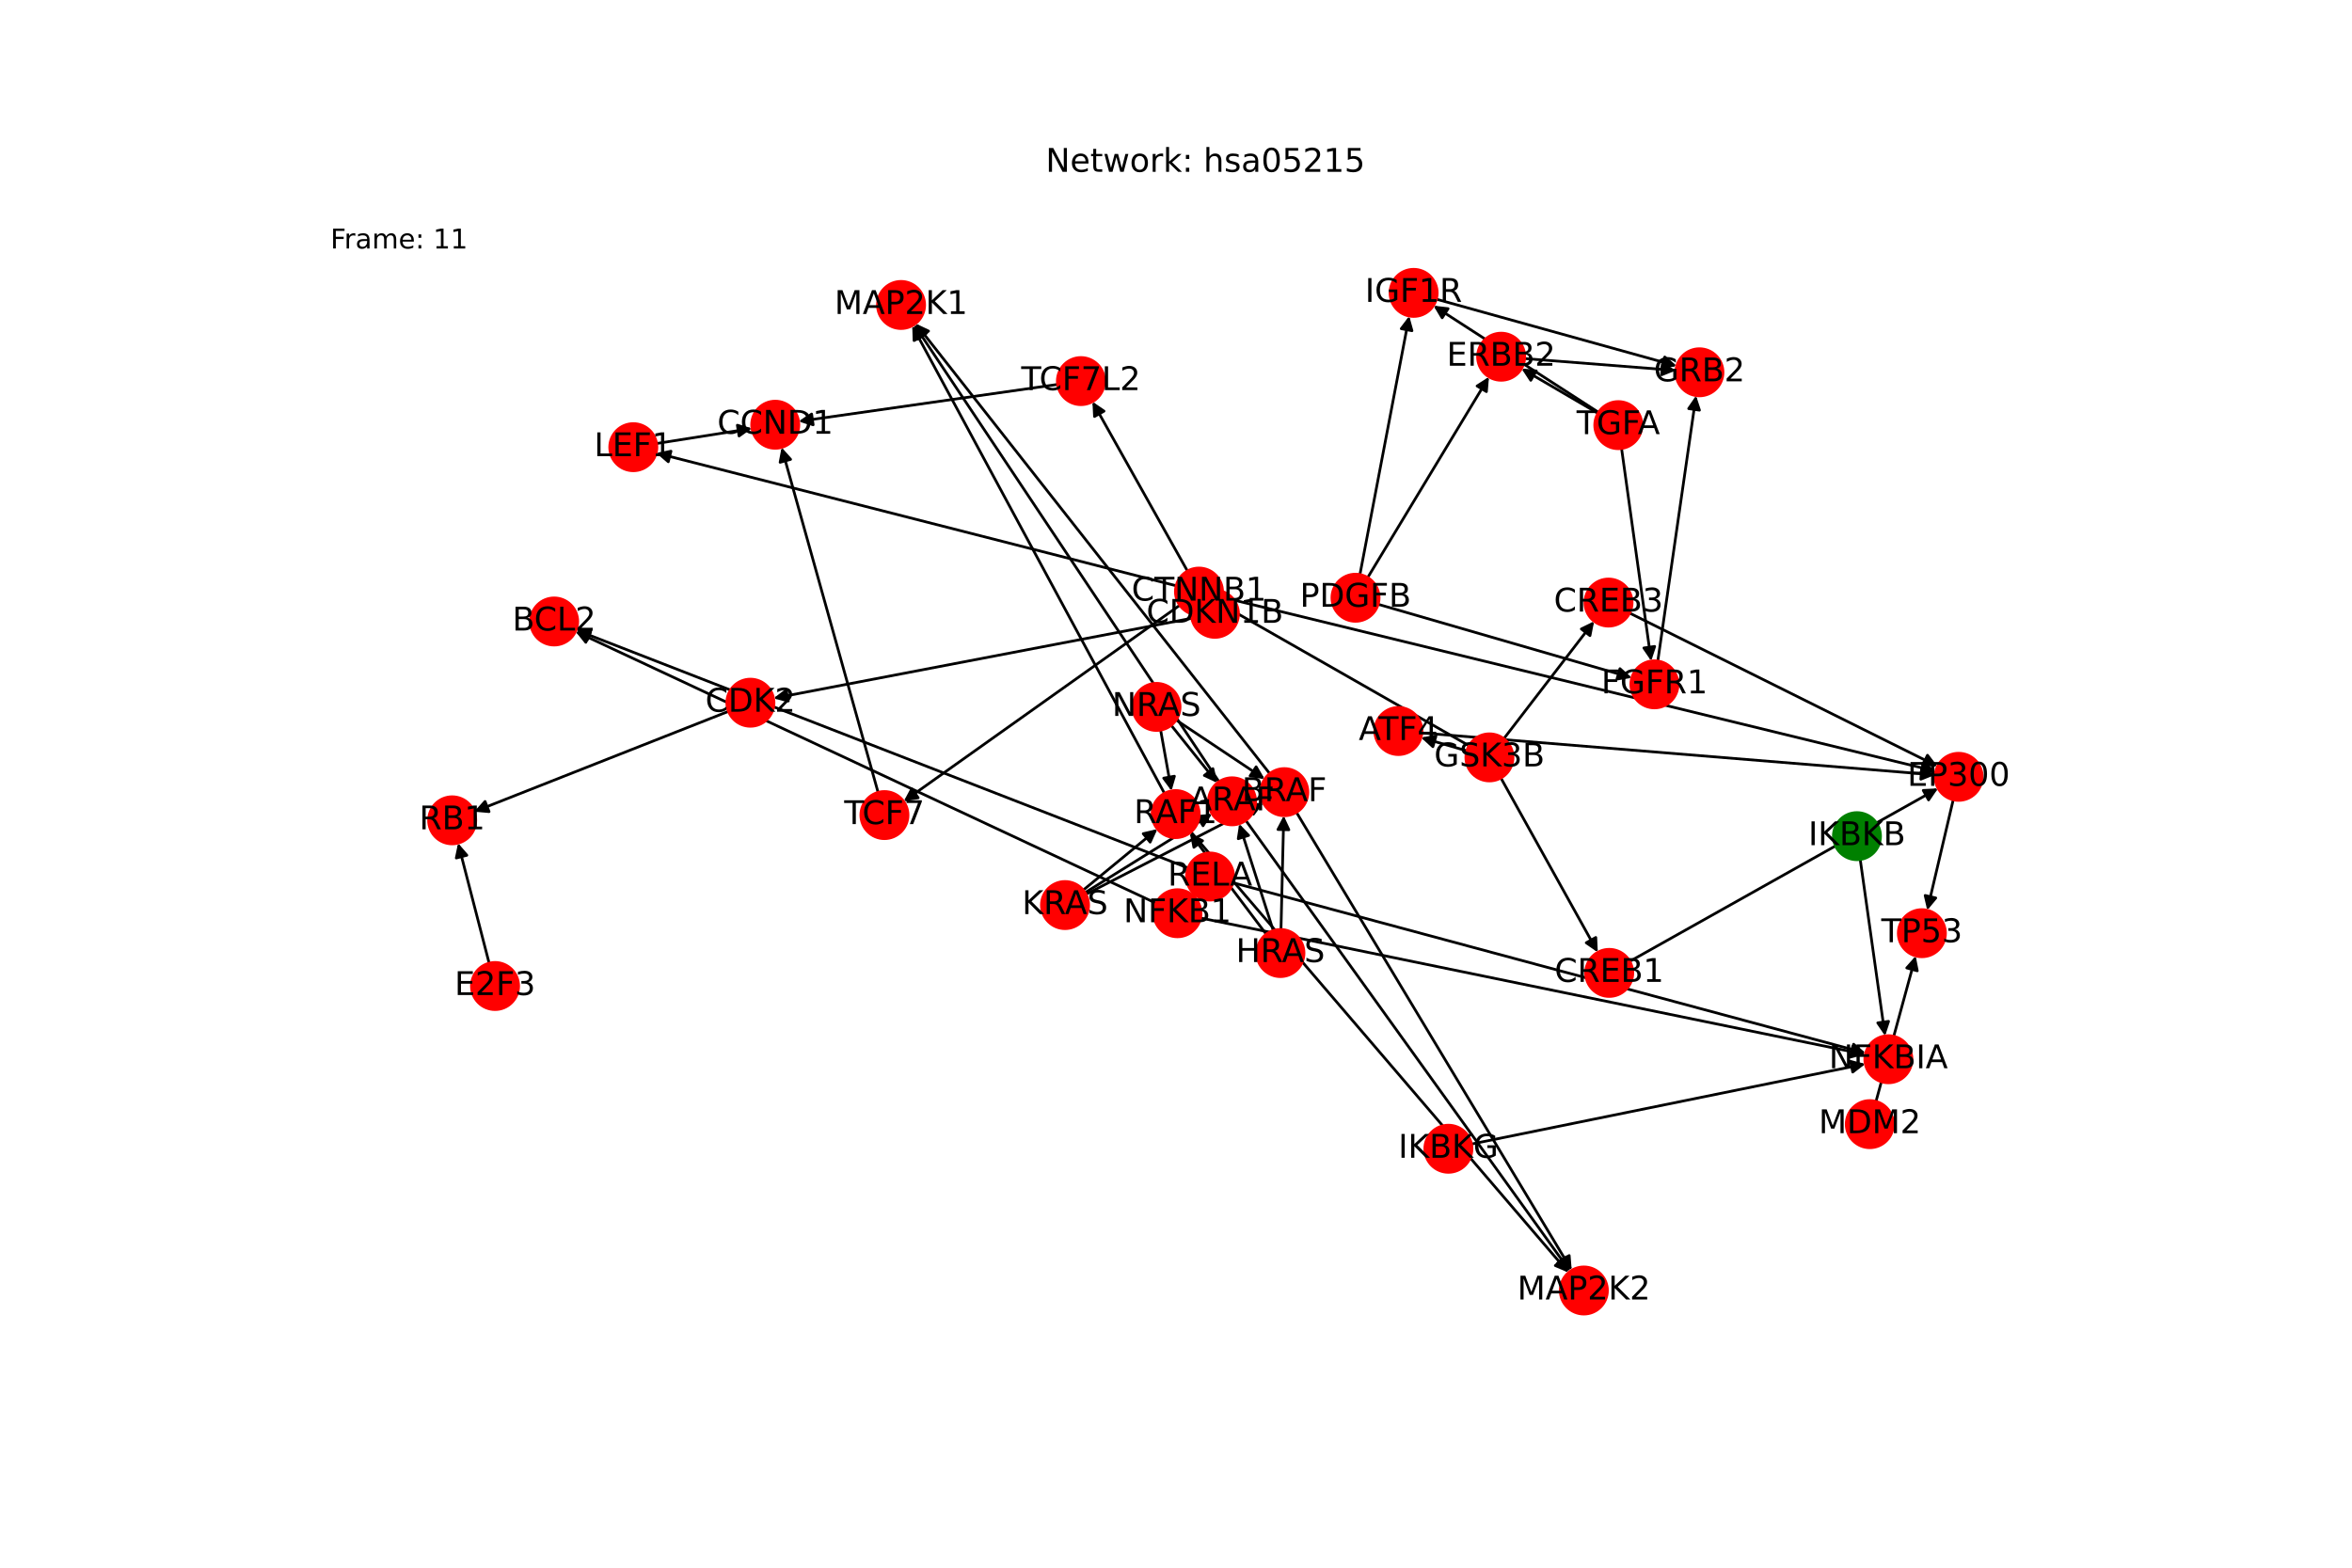 <?xml version="1.0" encoding="utf-8" standalone="no"?>
<!DOCTYPE svg PUBLIC "-//W3C//DTD SVG 1.1//EN"
  "http://www.w3.org/Graphics/SVG/1.1/DTD/svg11.dtd">
<!-- Created with matplotlib (https://matplotlib.org/) -->
<svg height="576pt" version="1.1" viewBox="0 0 864 576" width="864pt" xmlns="http://www.w3.org/2000/svg" xmlns:xlink="http://www.w3.org/1999/xlink">
 <defs>
  <style type="text/css">*{stroke-linecap:butt;stroke-linejoin:round;}</style>
 </defs>
 <g id="figure_1">
  <g id="patch_1">
   <path d="M 0 576 
L 864 576 
L 864 0 
L 0 0 
z
" style="fill:#ffffff;"/>
  </g>
  <g id="axes_1">
   <g id="patch_2">
    <path clip-path="url(#p4c8ced4637)" d="M 437.781 227.155 
Q 360.974 241.858 285.265 256.35 
" style="fill:none;stroke:#000000;stroke-linecap:round;"/>
    <path clip-path="url(#p4c8ced4637)" d="M 289.57 257.563 
L 285.265 256.35 
L 288.818 253.634 
L 289.57 257.563 
z
" style="stroke:#000000;stroke-linecap:round;"/>
   </g>
   <g id="patch_3">
    <path clip-path="url(#p4c8ced4637)" d="M 717.513 293.853 
Q 712.745 314.15 708.233 333.358 
" style="fill:none;stroke:#000000;stroke-linecap:round;"/>
    <path clip-path="url(#p4c8ced4637)" d="M 711.095 329.922 
L 708.233 333.358 
L 707.201 329.007 
L 711.095 329.922 
z
" style="stroke:#000000;stroke-linecap:round;"/>
   </g>
   <g id="patch_4">
    <path clip-path="url(#p4c8ced4637)" d="M 689.145 404.68 
Q 696.432 377.955 703.425 352.31 
" style="fill:none;stroke:#000000;stroke-linecap:round;"/>
    <path clip-path="url(#p4c8ced4637)" d="M 700.443 355.643 
L 703.425 352.31 
L 704.302 356.695 
L 700.443 355.643 
z
" style="stroke:#000000;stroke-linecap:round;"/>
   </g>
   <g id="patch_5">
    <path clip-path="url(#p4c8ced4637)" d="M 267.606 261.366 
Q 220.884 279.796 175.203 297.815 
" style="fill:none;stroke:#000000;stroke-linecap:round;"/>
    <path clip-path="url(#p4c8ced4637)" d="M 179.657 298.208 
L 175.203 297.815 
L 178.19 294.487 
L 179.657 298.208 
z
" style="stroke:#000000;stroke-linecap:round;"/>
   </g>
   <g id="patch_6">
    <path clip-path="url(#p4c8ced4637)" d="M 448.852 219.413 
Q 579.967 251.39 709.996 283.103 
" style="fill:none;stroke:#000000;stroke-linecap:round;"/>
    <path clip-path="url(#p4c8ced4637)" d="M 706.584 280.212 
L 709.996 283.103 
L 705.636 284.098 
L 706.584 280.212 
z
" style="stroke:#000000;stroke-linecap:round;"/>
   </g>
   <g id="patch_7">
    <path clip-path="url(#p4c8ced4637)" d="M 433.386 222.376 
Q 382.671 258.417 332.868 293.81 
" style="fill:none;stroke:#000000;stroke-linecap:round;"/>
    <path clip-path="url(#p4c8ced4637)" d="M 337.287 293.124 
L 332.868 293.81 
L 334.97 289.863 
L 337.287 293.124 
z
" style="stroke:#000000;stroke-linecap:round;"/>
   </g>
   <g id="patch_8">
    <path clip-path="url(#p4c8ced4637)" d="M 436.206 209.807 
Q 418.757 178.692 401.856 148.551 
" style="fill:none;stroke:#000000;stroke-linecap:round;"/>
    <path clip-path="url(#p4c8ced4637)" d="M 402.068 153.019 
L 401.856 148.551 
L 405.557 151.062 
L 402.068 153.019 
z
" style="stroke:#000000;stroke-linecap:round;"/>
   </g>
   <g id="patch_9">
    <path clip-path="url(#p4c8ced4637)" d="M 432.049 215.219 
Q 336.54 190.833 242.114 166.724 
" style="fill:none;stroke:#000000;stroke-linecap:round;"/>
    <path clip-path="url(#p4c8ced4637)" d="M 245.495 169.651 
L 242.114 166.724 
L 246.485 165.776 
L 245.495 169.651 
z
" style="stroke:#000000;stroke-linecap:round;"/>
   </g>
   <g id="patch_10">
    <path clip-path="url(#p4c8ced4637)" d="M 539.624 273.987 
Q 493.794 247.821 448.935 222.211 
" style="fill:none;stroke:#000000;stroke-linecap:round;"/>
    <path clip-path="url(#p4c8ced4637)" d="M 451.417 225.931 
L 448.935 222.211 
L 453.4 222.457 
L 451.417 225.931 
z
" style="stroke:#000000;stroke-linecap:round;"/>
   </g>
   <g id="patch_11">
    <path clip-path="url(#p4c8ced4637)" d="M 538.826 275.87 
Q 530.419 273.436 523.086 271.312 
" style="fill:none;stroke:#000000;stroke-linecap:round;"/>
    <path clip-path="url(#p4c8ced4637)" d="M 526.372 274.346 
L 523.086 271.312 
L 527.485 270.504 
L 526.372 274.346 
z
" style="stroke:#000000;stroke-linecap:round;"/>
   </g>
   <g id="patch_12">
    <path clip-path="url(#p4c8ced4637)" d="M 551.35 285.85 
Q 569.145 317.87 586.397 348.913 
" style="fill:none;stroke:#000000;stroke-linecap:round;"/>
    <path clip-path="url(#p4c8ced4637)" d="M 586.202 344.445 
L 586.397 348.913 
L 582.706 346.388 
L 586.202 344.445 
z
" style="stroke:#000000;stroke-linecap:round;"/>
   </g>
   <g id="patch_13">
    <path clip-path="url(#p4c8ced4637)" d="M 552.421 271.416 
Q 569.012 249.84 584.923 229.15 
" style="fill:none;stroke:#000000;stroke-linecap:round;"/>
    <path clip-path="url(#p4c8ced4637)" d="M 580.899 231.102 
L 584.923 229.15 
L 584.07 233.54 
L 580.899 231.102 
z
" style="stroke:#000000;stroke-linecap:round;"/>
   </g>
   <g id="patch_14">
    <path clip-path="url(#p4c8ced4637)" d="M 441.008 337.282 
Q 563.107 362.363 684.112 387.218 
" style="fill:none;stroke:#000000;stroke-linecap:round;"/>
    <path clip-path="url(#p4c8ced4637)" d="M 680.596 384.454 
L 684.112 387.218 
L 679.791 388.372 
L 680.596 384.454 
z
" style="stroke:#000000;stroke-linecap:round;"/>
   </g>
   <g id="patch_15">
    <path clip-path="url(#p4c8ced4637)" d="M 424.68 331.867 
Q 318.045 281.943 212.422 232.493 
" style="fill:none;stroke:#000000;stroke-linecap:round;"/>
    <path clip-path="url(#p4c8ced4637)" d="M 215.197 236 
L 212.422 232.493 
L 216.893 232.378 
L 215.197 236 
z
" style="stroke:#000000;stroke-linecap:round;"/>
   </g>
   <g id="patch_16">
    <path clip-path="url(#p4c8ced4637)" d="M 452.871 324.309 
Q 569.102 355.622 684.254 386.643 
" style="fill:none;stroke:#000000;stroke-linecap:round;"/>
    <path clip-path="url(#p4c8ced4637)" d="M 680.912 383.672 
L 684.254 386.643 
L 679.871 387.534 
L 680.912 383.672 
z
" style="stroke:#000000;stroke-linecap:round;"/>
   </g>
   <g id="patch_17">
    <path clip-path="url(#p4c8ced4637)" d="M 436.44 318.918 
Q 324.038 275.202 212.677 231.89 
" style="fill:none;stroke:#000000;stroke-linecap:round;"/>
    <path clip-path="url(#p4c8ced4637)" d="M 215.68 235.204 
L 212.677 231.89 
L 217.13 231.476 
L 215.68 235.204 
z
" style="stroke:#000000;stroke-linecap:round;"/>
   </g>
   <g id="patch_18">
    <path clip-path="url(#p4c8ced4637)" d="M 322.563 291.139 
Q 304.841 227.766 287.42 165.47 
" style="fill:none;stroke:#000000;stroke-linecap:round;"/>
    <path clip-path="url(#p4c8ced4637)" d="M 286.572 169.861 
L 287.42 165.47 
L 290.424 168.784 
L 286.572 169.861 
z
" style="stroke:#000000;stroke-linecap:round;"/>
   </g>
   <g id="patch_19">
    <path clip-path="url(#p4c8ced4637)" d="M 388.504 141.248 
Q 340.933 148.039 294.469 154.672 
" style="fill:none;stroke:#000000;stroke-linecap:round;"/>
    <path clip-path="url(#p4c8ced4637)" d="M 298.711 156.086 
L 294.469 154.672 
L 298.146 152.126 
L 298.711 156.086 
z
" style="stroke:#000000;stroke-linecap:round;"/>
   </g>
   <g id="patch_20">
    <path clip-path="url(#p4c8ced4637)" d="M 241.194 162.952 
Q 258.713 160.18 275.129 157.582 
" style="fill:none;stroke:#000000;stroke-linecap:round;"/>
    <path clip-path="url(#p4c8ced4637)" d="M 270.865 156.232 
L 275.129 157.582 
L 271.49 160.183 
L 270.865 156.232 
z
" style="stroke:#000000;stroke-linecap:round;"/>
   </g>
   <g id="patch_21">
    <path clip-path="url(#p4c8ced4637)" d="M 179.683 353.893 
Q 173.979 331.84 168.554 310.87 
" style="fill:none;stroke:#000000;stroke-linecap:round;"/>
    <path clip-path="url(#p4c8ced4637)" d="M 167.62 315.243 
L 168.554 310.87 
L 171.492 314.242 
L 167.62 315.243 
z
" style="stroke:#000000;stroke-linecap:round;"/>
   </g>
   <g id="patch_22">
    <path clip-path="url(#p4c8ced4637)" d="M 470.568 341.512 
Q 471.073 320.61 471.55 300.826 
" style="fill:none;stroke:#000000;stroke-linecap:round;"/>
    <path clip-path="url(#p4c8ced4637)" d="M 469.454 304.777 
L 471.55 300.826 
L 473.453 304.873 
L 469.454 304.777 
z
" style="stroke:#000000;stroke-linecap:round;"/>
   </g>
   <g id="patch_23">
    <path clip-path="url(#p4c8ced4637)" d="M 465.146 343.253 
Q 451.114 324.641 437.755 306.922 
" style="fill:none;stroke:#000000;stroke-linecap:round;"/>
    <path clip-path="url(#p4c8ced4637)" d="M 438.566 311.32 
L 437.755 306.922 
L 441.76 308.912 
L 438.566 311.32 
z
" style="stroke:#000000;stroke-linecap:round;"/>
   </g>
   <g id="patch_24">
    <path clip-path="url(#p4c8ced4637)" d="M 467.728 341.917 
Q 461.473 322.296 455.557 303.74 
" style="fill:none;stroke:#000000;stroke-linecap:round;"/>
    <path clip-path="url(#p4c8ced4637)" d="M 454.867 308.158 
L 455.557 303.74 
L 458.678 306.943 
L 454.867 308.158 
z
" style="stroke:#000000;stroke-linecap:round;"/>
   </g>
   <g id="patch_25">
    <path clip-path="url(#p4c8ced4637)" d="M 398.93 328.577 
Q 431.508 311.797 463.093 295.529 
" style="fill:none;stroke:#000000;stroke-linecap:round;"/>
    <path clip-path="url(#p4c8ced4637)" d="M 458.621 295.582 
L 463.093 295.529 
L 460.452 299.138 
L 458.621 295.582 
z
" style="stroke:#000000;stroke-linecap:round;"/>
   </g>
   <g id="patch_26">
    <path clip-path="url(#p4c8ced4637)" d="M 397.922 327.039 
Q 411.552 315.826 424.319 305.324 
" style="fill:none;stroke:#000000;stroke-linecap:round;"/>
    <path clip-path="url(#p4c8ced4637)" d="M 419.959 306.32 
L 424.319 305.324 
L 422.5 309.41 
L 419.959 306.32 
z
" style="stroke:#000000;stroke-linecap:round;"/>
   </g>
   <g id="patch_27">
    <path clip-path="url(#p4c8ced4637)" d="M 398.591 327.97 
Q 421.909 313.482 444.278 299.584 
" style="fill:none;stroke:#000000;stroke-linecap:round;"/>
    <path clip-path="url(#p4c8ced4637)" d="M 439.825 299.996 
L 444.278 299.584 
L 441.936 303.394 
L 439.825 299.996 
z
" style="stroke:#000000;stroke-linecap:round;"/>
   </g>
   <g id="patch_28">
    <path clip-path="url(#p4c8ced4637)" d="M 432.037 264.533 
Q 448.31 275.389 463.653 285.625 
" style="fill:none;stroke:#000000;stroke-linecap:round;"/>
    <path clip-path="url(#p4c8ced4637)" d="M 461.435 281.741 
L 463.653 285.625 
L 459.216 285.069 
L 461.435 281.741 
z
" style="stroke:#000000;stroke-linecap:round;"/>
   </g>
   <g id="patch_29">
    <path clip-path="url(#p4c8ced4637)" d="M 426.357 268.253 
Q 428.352 279.421 430.15 289.488 
" style="fill:none;stroke:#000000;stroke-linecap:round;"/>
    <path clip-path="url(#p4c8ced4637)" d="M 431.415 285.198 
L 430.15 289.488 
L 427.477 285.902 
L 431.415 285.198 
z
" style="stroke:#000000;stroke-linecap:round;"/>
   </g>
   <g id="patch_30">
    <path clip-path="url(#p4c8ced4637)" d="M 430.243 266.49 
Q 438.711 277.075 446.48 286.787 
" style="fill:none;stroke:#000000;stroke-linecap:round;"/>
    <path clip-path="url(#p4c8ced4637)" d="M 445.543 282.414 
L 446.48 286.787 
L 442.419 284.913 
L 445.543 282.414 
z
" style="stroke:#000000;stroke-linecap:round;"/>
   </g>
   <g id="patch_31">
    <path clip-path="url(#p4c8ced4637)" d="M 608.991 242.869 
Q 616.016 194.113 622.882 146.464 
" style="fill:none;stroke:#000000;stroke-linecap:round;"/>
    <path clip-path="url(#p4c8ced4637)" d="M 620.332 150.138 
L 622.882 146.464 
L 624.291 150.708 
L 620.332 150.138 
z
" style="stroke:#000000;stroke-linecap:round;"/>
   </g>
   <g id="patch_32">
    <path clip-path="url(#p4c8ced4637)" d="M 560.081 131.742 
Q 587.863 133.926 614.53 136.022 
" style="fill:none;stroke:#000000;stroke-linecap:round;"/>
    <path clip-path="url(#p4c8ced4637)" d="M 610.699 133.715 
L 614.53 136.022 
L 610.386 137.702 
L 610.699 133.715 
z
" style="stroke:#000000;stroke-linecap:round;"/>
   </g>
   <g id="patch_33">
    <path clip-path="url(#p4c8ced4637)" d="M 527.639 109.927 
Q 571.786 122.198 614.856 134.17 
" style="fill:none;stroke:#000000;stroke-linecap:round;"/>
    <path clip-path="url(#p4c8ced4637)" d="M 611.538 131.171 
L 614.856 134.17 
L 610.467 135.025 
L 611.538 131.171 
z
" style="stroke:#000000;stroke-linecap:round;"/>
   </g>
   <g id="patch_34">
    <path clip-path="url(#p4c8ced4637)" d="M 683.354 315.801 
Q 687.919 348.205 692.329 379.502 
" style="fill:none;stroke:#000000;stroke-linecap:round;"/>
    <path clip-path="url(#p4c8ced4637)" d="M 693.751 375.262 
L 692.329 379.502 
L 689.79 375.82 
L 693.751 375.262 
z
" style="stroke:#000000;stroke-linecap:round;"/>
   </g>
   <g id="patch_35">
    <path clip-path="url(#p4c8ced4637)" d="M 540.549 420.347 
Q 612.88 405.63 684.115 391.135 
" style="fill:none;stroke:#000000;stroke-linecap:round;"/>
    <path clip-path="url(#p4c8ced4637)" d="M 679.797 389.973 
L 684.115 391.135 
L 680.594 393.893 
L 679.797 389.973 
z
" style="stroke:#000000;stroke-linecap:round;"/>
   </g>
   <g id="patch_36">
    <path clip-path="url(#p4c8ced4637)" d="M 522.329 269.298 
Q 616.596 277.006 709.749 284.622 
" style="fill:none;stroke:#000000;stroke-linecap:round;"/>
    <path clip-path="url(#p4c8ced4637)" d="M 705.925 282.303 
L 709.749 284.622 
L 705.599 286.29 
L 705.925 282.303 
z
" style="stroke:#000000;stroke-linecap:round;"/>
   </g>
   <g id="patch_37">
    <path clip-path="url(#p4c8ced4637)" d="M 598.702 353.217 
Q 655.321 321.438 710.966 290.206 
" style="fill:none;stroke:#000000;stroke-linecap:round;"/>
    <path clip-path="url(#p4c8ced4637)" d="M 706.499 290.42 
L 710.966 290.206 
L 708.457 293.908 
L 706.499 290.42 
z
" style="stroke:#000000;stroke-linecap:round;"/>
   </g>
   <g id="patch_38">
    <path clip-path="url(#p4c8ced4637)" d="M 598.636 225.257 
Q 655.19 253.409 710.744 281.063 
" style="fill:none;stroke:#000000;stroke-linecap:round;"/>
    <path clip-path="url(#p4c8ced4637)" d="M 708.055 277.491 
L 710.744 281.063 
L 706.272 281.071 
L 708.055 277.491 
z
" style="stroke:#000000;stroke-linecap:round;"/>
   </g>
   <g id="patch_39">
    <path clip-path="url(#p4c8ced4637)" d="M 506.265 222.03 
Q 552.852 235.529 598.366 248.717 
" style="fill:none;stroke:#000000;stroke-linecap:round;"/>
    <path clip-path="url(#p4c8ced4637)" d="M 595.08 245.683 
L 598.366 248.717 
L 593.967 249.524 
L 595.08 245.683 
z
" style="stroke:#000000;stroke-linecap:round;"/>
   </g>
   <g id="patch_40">
    <path clip-path="url(#p4c8ced4637)" d="M 502.422 212.206 
Q 524.694 175.34 546.388 139.432 
" style="fill:none;stroke:#000000;stroke-linecap:round;"/>
    <path clip-path="url(#p4c8ced4637)" d="M 542.608 141.821 
L 546.388 139.432 
L 546.031 143.889 
L 542.608 141.821 
z
" style="stroke:#000000;stroke-linecap:round;"/>
   </g>
   <g id="patch_41">
    <path clip-path="url(#p4c8ced4637)" d="M 499.565 211.111 
Q 508.619 163.612 517.463 117.212 
" style="fill:none;stroke:#000000;stroke-linecap:round;"/>
    <path clip-path="url(#p4c8ced4637)" d="M 514.749 120.767 
L 517.463 117.212 
L 518.678 121.516 
L 514.749 120.767 
z
" style="stroke:#000000;stroke-linecap:round;"/>
   </g>
   <g id="patch_42">
    <path clip-path="url(#p4c8ced4637)" d="M 595.678 164.782 
Q 601.119 203.822 606.406 241.754 
" style="fill:none;stroke:#000000;stroke-linecap:round;"/>
    <path clip-path="url(#p4c8ced4637)" d="M 607.835 237.516 
L 606.406 241.754 
L 603.873 238.068 
L 607.835 237.516 
z
" style="stroke:#000000;stroke-linecap:round;"/>
   </g>
   <g id="patch_43">
    <path clip-path="url(#p4c8ced4637)" d="M 587.004 151.836 
Q 572.963 143.634 559.886 135.995 
" style="fill:none;stroke:#000000;stroke-linecap:round;"/>
    <path clip-path="url(#p4c8ced4637)" d="M 562.331 139.74 
L 559.886 135.995 
L 564.349 136.286 
L 562.331 139.74 
z
" style="stroke:#000000;stroke-linecap:round;"/>
   </g>
   <g id="patch_44">
    <path clip-path="url(#p4c8ced4637)" d="M 587.211 151.505 
Q 556.89 131.907 527.508 112.916 
" style="fill:none;stroke:#000000;stroke-linecap:round;"/>
    <path clip-path="url(#p4c8ced4637)" d="M 529.781 116.767 
L 527.508 112.916 
L 531.953 113.408 
L 529.781 116.767 
z
" style="stroke:#000000;stroke-linecap:round;"/>
   </g>
   <g id="patch_45">
    <path clip-path="url(#p4c8ced4637)" d="M 466.431 284.242 
Q 401.393 201.55 337.047 119.738 
" style="fill:none;stroke:#000000;stroke-linecap:round;"/>
    <path clip-path="url(#p4c8ced4637)" d="M 337.948 124.118 
L 337.047 119.738 
L 341.092 121.646 
L 337.948 124.118 
z
" style="stroke:#000000;stroke-linecap:round;"/>
   </g>
   <g id="patch_46">
    <path clip-path="url(#p4c8ced4637)" d="M 476.248 298.474 
Q 526.806 382.602 576.789 465.772 
" style="fill:none;stroke:#000000;stroke-linecap:round;"/>
    <path clip-path="url(#p4c8ced4637)" d="M 576.442 461.313 
L 576.789 465.772 
L 573.014 463.373 
L 576.442 461.313 
z
" style="stroke:#000000;stroke-linecap:round;"/>
   </g>
   <g id="patch_47">
    <path clip-path="url(#p4c8ced4637)" d="M 427.758 291.489 
Q 381.435 205.583 335.644 120.661 
" style="fill:none;stroke:#000000;stroke-linecap:round;"/>
    <path clip-path="url(#p4c8ced4637)" d="M 335.782 125.131 
L 335.644 120.661 
L 339.303 123.233 
L 335.782 125.131 
z
" style="stroke:#000000;stroke-linecap:round;"/>
   </g>
   <g id="patch_48">
    <path clip-path="url(#p4c8ced4637)" d="M 437.504 305.692 
Q 506.847 386.633 575.463 466.726 
" style="fill:none;stroke:#000000;stroke-linecap:round;"/>
    <path clip-path="url(#p4c8ced4637)" d="M 574.379 462.387 
L 575.463 466.726 
L 571.341 464.989 
L 574.379 462.387 
z
" style="stroke:#000000;stroke-linecap:round;"/>
   </g>
   <g id="patch_49">
    <path clip-path="url(#p4c8ced4637)" d="M 447.783 287.217 
Q 391.794 203.236 336.424 120.185 
" style="fill:none;stroke:#000000;stroke-linecap:round;"/>
    <path clip-path="url(#p4c8ced4637)" d="M 336.979 124.623 
L 336.424 120.185 
L 340.307 122.404 
L 336.979 124.623 
z
" style="stroke:#000000;stroke-linecap:round;"/>
   </g>
   <g id="patch_50">
    <path clip-path="url(#p4c8ced4637)" d="M 457.641 301.45 
Q 517.204 384.285 576.115 466.212 
" style="fill:none;stroke:#000000;stroke-linecap:round;"/>
    <path clip-path="url(#p4c8ced4637)" d="M 575.404 461.796 
L 576.115 466.212 
L 572.156 464.132 
L 575.404 461.796 
z
" style="stroke:#000000;stroke-linecap:round;"/>
   </g>
   <g id="PathCollection_1">
    <defs>
     <path d="M 0 8.66 
C 2.297 8.66 4.5 7.748 6.124 6.124 
C 7.748 4.5 8.66 2.297 8.66 -0 
C 8.66 -2.297 7.748 -4.5 6.124 -6.124 
C 4.5 -7.748 2.297 -8.66 0 -8.66 
C -2.297 -8.66 -4.5 -7.748 -6.124 -6.124 
C -7.748 -4.5 -8.66 -2.297 -8.66 0 
C -8.66 2.297 -7.748 4.5 -6.124 6.124 
C -4.5 7.748 -2.297 8.66 0 8.66 
z
" id="C0_0_aae4773904"/>
    </defs>
    <g clip-path="url(#p4c8ced4637)">
     <use style="fill:#ff0000;stroke:#ff0000;" x="693.693" xlink:href="#C0_0_aae4773904" y="389.186"/>
    </g>
    <g clip-path="url(#p4c8ced4637)">
     <use style="fill:#ff0000;stroke:#ff0000;" x="446.287" xlink:href="#C0_0_aae4773904" y="225.527"/>
    </g>
    <g clip-path="url(#p4c8ced4637)">
     <use style="fill:#ff0000;stroke:#ff0000;" x="203.565" xlink:href="#C0_0_aae4773904" y="228.346"/>
    </g>
    <g clip-path="url(#p4c8ced4637)">
     <use style="fill:#ff0000;stroke:#ff0000;" x="284.787" xlink:href="#C0_0_aae4773904" y="156.053"/>
    </g>
    <g clip-path="url(#p4c8ced4637)">
     <use style="fill:#ff0000;stroke:#ff0000;" x="719.494" xlink:href="#C0_0_aae4773904" y="285.419"/>
    </g>
    <g clip-path="url(#p4c8ced4637)">
     <use style="fill:#ff0000;stroke:#ff0000;" x="686.867" xlink:href="#C0_0_aae4773904" y="413.034"/>
    </g>
    <g clip-path="url(#p4c8ced4637)">
     <use style="fill:#ff0000;stroke:#ff0000;" x="275.66" xlink:href="#C0_0_aae4773904" y="258.189"/>
    </g>
    <g clip-path="url(#p4c8ced4637)">
     <use style="fill:#ff0000;stroke:#ff0000;" x="440.442" xlink:href="#C0_0_aae4773904" y="217.362"/>
    </g>
    <g clip-path="url(#p4c8ced4637)">
     <use style="fill:#ff0000;stroke:#ff0000;" x="705.998" xlink:href="#C0_0_aae4773904" y="342.875"/>
    </g>
    <g clip-path="url(#p4c8ced4637)">
     <use style="fill:#ff0000;stroke:#ff0000;" x="166.106" xlink:href="#C0_0_aae4773904" y="301.403"/>
    </g>
    <g clip-path="url(#p4c8ced4637)">
     <use style="fill:#ff0000;stroke:#ff0000;" x="624.276" xlink:href="#C0_0_aae4773904" y="136.788"/>
    </g>
    <g clip-path="url(#p4c8ced4637)">
     <use style="fill:#ff0000;stroke:#ff0000;" x="547.142" xlink:href="#C0_0_aae4773904" y="278.279"/>
    </g>
    <g clip-path="url(#p4c8ced4637)">
     <use style="fill:#ff0000;stroke:#ff0000;" x="432.523" xlink:href="#C0_0_aae4773904" y="335.539"/>
    </g>
    <g clip-path="url(#p4c8ced4637)">
     <use style="fill:#ff0000;stroke:#ff0000;" x="444.51" xlink:href="#C0_0_aae4773904" y="322.057"/>
    </g>
    <g clip-path="url(#p4c8ced4637)">
     <use style="fill:#ff0000;stroke:#ff0000;" x="324.895" xlink:href="#C0_0_aae4773904" y="299.477"/>
    </g>
    <g clip-path="url(#p4c8ced4637)">
     <use style="fill:#ff0000;stroke:#ff0000;" x="397.075" xlink:href="#C0_0_aae4773904" y="140.025"/>
    </g>
    <g clip-path="url(#p4c8ced4637)">
     <use style="fill:#ff0000;stroke:#ff0000;" x="232.642" xlink:href="#C0_0_aae4773904" y="164.305"/>
    </g>
    <g clip-path="url(#p4c8ced4637)">
     <use style="fill:#ff0000;stroke:#ff0000;" x="181.852" xlink:href="#C0_0_aae4773904" y="362.279"/>
    </g>
    <g clip-path="url(#p4c8ced4637)">
     <use style="fill:#ff0000;stroke:#ff0000;" x="470.359" xlink:href="#C0_0_aae4773904" y="350.168"/>
    </g>
    <g clip-path="url(#p4c8ced4637)">
     <use style="fill:#ff0000;stroke:#ff0000;" x="391.233" xlink:href="#C0_0_aae4773904" y="332.541"/>
    </g>
    <g clip-path="url(#p4c8ced4637)">
     <use style="fill:#ff0000;stroke:#ff0000;" x="424.835" xlink:href="#C0_0_aae4773904" y="259.729"/>
    </g>
    <g clip-path="url(#p4c8ced4637)">
     <use style="fill:#ff0000;stroke:#ff0000;" x="607.756" xlink:href="#C0_0_aae4773904" y="251.438"/>
    </g>
    <g clip-path="url(#p4c8ced4637)">
     <use style="fill:#ff0000;stroke:#ff0000;" x="551.444" xlink:href="#C0_0_aae4773904" y="131.063"/>
    </g>
    <g clip-path="url(#p4c8ced4637)">
     <use style="fill:#ff0000;stroke:#ff0000;" x="519.293" xlink:href="#C0_0_aae4773904" y="107.607"/>
    </g>
    <g clip-path="url(#p4c8ced4637)">
     <use style="fill:#008000;stroke:#008000;" x="682.146" xlink:href="#C0_0_aae4773904" y="307.224"/>
    </g>
    <g clip-path="url(#p4c8ced4637)">
     <use style="fill:#ff0000;stroke:#ff0000;" x="532.063" xlink:href="#C0_0_aae4773904" y="422.074"/>
    </g>
    <g clip-path="url(#p4c8ced4637)">
     <use style="fill:#ff0000;stroke:#ff0000;" x="513.696" xlink:href="#C0_0_aae4773904" y="268.592"/>
    </g>
    <g clip-path="url(#p4c8ced4637)">
     <use style="fill:#ff0000;stroke:#ff0000;" x="591.146" xlink:href="#C0_0_aae4773904" y="357.458"/>
    </g>
    <g clip-path="url(#p4c8ced4637)">
     <use style="fill:#ff0000;stroke:#ff0000;" x="590.884" xlink:href="#C0_0_aae4773904" y="221.398"/>
    </g>
    <g clip-path="url(#p4c8ced4637)">
     <use style="fill:#ff0000;stroke:#ff0000;" x="497.943" xlink:href="#C0_0_aae4773904" y="219.619"/>
    </g>
    <g clip-path="url(#p4c8ced4637)">
     <use style="fill:#ff0000;stroke:#ff0000;" x="594.483" xlink:href="#C0_0_aae4773904" y="156.205"/>
    </g>
    <g clip-path="url(#p4c8ced4637)">
     <use style="fill:#ff0000;stroke:#ff0000;" x="331.001" xlink:href="#C0_0_aae4773904" y="112.052"/>
    </g>
    <g clip-path="url(#p4c8ced4637)">
     <use style="fill:#ff0000;stroke:#ff0000;" x="581.825" xlink:href="#C0_0_aae4773904" y="474.153"/>
    </g>
    <g clip-path="url(#p4c8ced4637)">
     <use style="fill:#ff0000;stroke:#ff0000;" x="471.786" xlink:href="#C0_0_aae4773904" y="291.051"/>
    </g>
    <g clip-path="url(#p4c8ced4637)">
     <use style="fill:#ff0000;stroke:#ff0000;" x="431.869" xlink:href="#C0_0_aae4773904" y="299.113"/>
    </g>
    <g clip-path="url(#p4c8ced4637)">
     <use style="fill:#ff0000;stroke:#ff0000;" x="452.587" xlink:href="#C0_0_aae4773904" y="294.421"/>
    </g>
   </g>
   <g id="text_1">
    <g clip-path="url(#p4c8ced4637)">
     <!-- NFKBIA -->
     <g transform="translate(671.828 392.497)scale(0.12 -0.12)">
      <defs>
       <path d="M 9.812 72.906 
L 23.094 72.906 
L 55.422 11.922 
L 55.422 72.906 
L 64.984 72.906 
L 64.984 0 
L 51.703 0 
L 19.391 60.984 
L 19.391 0 
L 9.812 0 
z
" id="DejaVuSans-78"/>
       <path d="M 9.812 72.906 
L 51.703 72.906 
L 51.703 64.594 
L 19.672 64.594 
L 19.672 43.109 
L 48.578 43.109 
L 48.578 34.812 
L 19.672 34.812 
L 19.672 0 
L 9.812 0 
z
" id="DejaVuSans-70"/>
       <path d="M 9.812 72.906 
L 19.672 72.906 
L 19.672 42.094 
L 52.391 72.906 
L 65.094 72.906 
L 28.906 38.922 
L 67.672 0 
L 54.688 0 
L 19.672 35.109 
L 19.672 0 
L 9.812 0 
z
" id="DejaVuSans-75"/>
       <path d="M 19.672 34.812 
L 19.672 8.109 
L 35.5 8.109 
Q 43.453 8.109 47.281 11.406 
Q 51.125 14.703 51.125 21.484 
Q 51.125 28.328 47.281 31.562 
Q 43.453 34.812 35.5 34.812 
z
M 19.672 64.797 
L 19.672 42.828 
L 34.281 42.828 
Q 41.5 42.828 45.031 45.531 
Q 48.578 48.25 48.578 53.812 
Q 48.578 59.328 45.031 62.062 
Q 41.5 64.797 34.281 64.797 
z
M 9.812 72.906 
L 35.016 72.906 
Q 46.297 72.906 52.391 68.219 
Q 58.5 63.531 58.5 54.891 
Q 58.5 48.188 55.375 44.234 
Q 52.25 40.281 46.188 39.312 
Q 53.469 37.75 57.5 32.781 
Q 61.531 27.828 61.531 20.406 
Q 61.531 10.641 54.891 5.312 
Q 48.25 0 35.984 0 
L 9.812 0 
z
" id="DejaVuSans-66"/>
       <path d="M 9.812 72.906 
L 19.672 72.906 
L 19.672 0 
L 9.812 0 
z
" id="DejaVuSans-73"/>
       <path d="M 34.188 63.188 
L 20.797 26.906 
L 47.609 26.906 
z
M 28.609 72.906 
L 39.797 72.906 
L 67.578 0 
L 57.328 0 
L 50.688 18.703 
L 17.828 18.703 
L 11.188 0 
L 0.781 0 
z
" id="DejaVuSans-65"/>
      </defs>
      <use xlink:href="#DejaVuSans-78"/>
      <use x="74.805" xlink:href="#DejaVuSans-70"/>
      <use x="132.324" xlink:href="#DejaVuSans-75"/>
      <use x="197.9" xlink:href="#DejaVuSans-66"/>
      <use x="266.504" xlink:href="#DejaVuSans-73"/>
      <use x="295.996" xlink:href="#DejaVuSans-65"/>
     </g>
    </g>
   </g>
   <g id="text_2">
    <g clip-path="url(#p4c8ced4637)">
     <!-- CDKN1B -->
     <g transform="translate(421.12 228.838)scale(0.12 -0.12)">
      <defs>
       <path d="M 64.406 67.281 
L 64.406 56.891 
Q 59.422 61.531 53.781 63.812 
Q 48.141 66.109 41.797 66.109 
Q 29.297 66.109 22.656 58.469 
Q 16.016 50.828 16.016 36.375 
Q 16.016 21.969 22.656 14.328 
Q 29.297 6.688 41.797 6.688 
Q 48.141 6.688 53.781 8.984 
Q 59.422 11.281 64.406 15.922 
L 64.406 5.609 
Q 59.234 2.094 53.438 0.328 
Q 47.656 -1.422 41.219 -1.422 
Q 24.656 -1.422 15.125 8.703 
Q 5.609 18.844 5.609 36.375 
Q 5.609 53.953 15.125 64.078 
Q 24.656 74.219 41.219 74.219 
Q 47.75 74.219 53.531 72.484 
Q 59.328 70.75 64.406 67.281 
z
" id="DejaVuSans-67"/>
       <path d="M 19.672 64.797 
L 19.672 8.109 
L 31.594 8.109 
Q 46.688 8.109 53.688 14.938 
Q 60.688 21.781 60.688 36.531 
Q 60.688 51.172 53.688 57.984 
Q 46.688 64.797 31.594 64.797 
z
M 9.812 72.906 
L 30.078 72.906 
Q 51.266 72.906 61.172 64.094 
Q 71.094 55.281 71.094 36.531 
Q 71.094 17.672 61.125 8.828 
Q 51.172 0 30.078 0 
L 9.812 0 
z
" id="DejaVuSans-68"/>
       <path d="M 12.406 8.297 
L 28.516 8.297 
L 28.516 63.922 
L 10.984 60.406 
L 10.984 69.391 
L 28.422 72.906 
L 38.281 72.906 
L 38.281 8.297 
L 54.391 8.297 
L 54.391 0 
L 12.406 0 
z
" id="DejaVuSans-49"/>
      </defs>
      <use xlink:href="#DejaVuSans-67"/>
      <use x="69.824" xlink:href="#DejaVuSans-68"/>
      <use x="146.826" xlink:href="#DejaVuSans-75"/>
      <use x="212.402" xlink:href="#DejaVuSans-78"/>
      <use x="287.207" xlink:href="#DejaVuSans-49"/>
      <use x="350.83" xlink:href="#DejaVuSans-66"/>
     </g>
    </g>
   </g>
   <g id="text_3">
    <g clip-path="url(#p4c8ced4637)">
     <!-- BCL2 -->
     <g transform="translate(188.204 231.658)scale(0.12 -0.12)">
      <defs>
       <path d="M 9.812 72.906 
L 19.672 72.906 
L 19.672 8.297 
L 55.172 8.297 
L 55.172 0 
L 9.812 0 
z
" id="DejaVuSans-76"/>
       <path d="M 19.188 8.297 
L 53.609 8.297 
L 53.609 0 
L 7.328 0 
L 7.328 8.297 
Q 12.938 14.109 22.625 23.891 
Q 32.328 33.688 34.812 36.531 
Q 39.547 41.844 41.422 45.531 
Q 43.312 49.219 43.312 52.781 
Q 43.312 58.594 39.234 62.25 
Q 35.156 65.922 28.609 65.922 
Q 23.969 65.922 18.812 64.312 
Q 13.672 62.703 7.812 59.422 
L 7.812 69.391 
Q 13.766 71.781 18.938 73 
Q 24.125 74.219 28.422 74.219 
Q 39.75 74.219 46.484 68.547 
Q 53.219 62.891 53.219 53.422 
Q 53.219 48.922 51.531 44.891 
Q 49.859 40.875 45.406 35.406 
Q 44.188 33.984 37.641 27.219 
Q 31.109 20.453 19.188 8.297 
z
" id="DejaVuSans-50"/>
      </defs>
      <use xlink:href="#DejaVuSans-66"/>
      <use x="66.854" xlink:href="#DejaVuSans-67"/>
      <use x="136.678" xlink:href="#DejaVuSans-76"/>
      <use x="192.391" xlink:href="#DejaVuSans-50"/>
     </g>
    </g>
   </g>
   <g id="text_4">
    <g clip-path="url(#p4c8ced4637)">
     <!-- CCND1 -->
     <g transform="translate(263.482 159.365)scale(0.12 -0.12)">
      <use xlink:href="#DejaVuSans-67"/>
      <use x="69.824" xlink:href="#DejaVuSans-67"/>
      <use x="139.648" xlink:href="#DejaVuSans-78"/>
      <use x="214.453" xlink:href="#DejaVuSans-68"/>
      <use x="291.455" xlink:href="#DejaVuSans-49"/>
     </g>
    </g>
   </g>
   <g id="text_5">
    <g clip-path="url(#p4c8ced4637)">
     <!-- EP300 -->
     <g transform="translate(700.633 288.73)scale(0.12 -0.12)">
      <defs>
       <path d="M 9.812 72.906 
L 55.906 72.906 
L 55.906 64.594 
L 19.672 64.594 
L 19.672 43.016 
L 54.391 43.016 
L 54.391 34.719 
L 19.672 34.719 
L 19.672 8.297 
L 56.781 8.297 
L 56.781 0 
L 9.812 0 
z
" id="DejaVuSans-69"/>
       <path d="M 19.672 64.797 
L 19.672 37.406 
L 32.078 37.406 
Q 38.969 37.406 42.719 40.969 
Q 46.484 44.531 46.484 51.125 
Q 46.484 57.672 42.719 61.234 
Q 38.969 64.797 32.078 64.797 
z
M 9.812 72.906 
L 32.078 72.906 
Q 44.344 72.906 50.609 67.359 
Q 56.891 61.812 56.891 51.125 
Q 56.891 40.328 50.609 34.812 
Q 44.344 29.297 32.078 29.297 
L 19.672 29.297 
L 19.672 0 
L 9.812 0 
z
" id="DejaVuSans-80"/>
       <path d="M 40.578 39.312 
Q 47.656 37.797 51.625 33 
Q 55.609 28.219 55.609 21.188 
Q 55.609 10.406 48.188 4.484 
Q 40.766 -1.422 27.094 -1.422 
Q 22.516 -1.422 17.656 -0.516 
Q 12.797 0.391 7.625 2.203 
L 7.625 11.719 
Q 11.719 9.328 16.594 8.109 
Q 21.484 6.891 26.812 6.891 
Q 36.078 6.891 40.938 10.547 
Q 45.797 14.203 45.797 21.188 
Q 45.797 27.641 41.281 31.266 
Q 36.766 34.906 28.719 34.906 
L 20.219 34.906 
L 20.219 43.016 
L 29.109 43.016 
Q 36.375 43.016 40.234 45.922 
Q 44.094 48.828 44.094 54.297 
Q 44.094 59.906 40.109 62.906 
Q 36.141 65.922 28.719 65.922 
Q 24.656 65.922 20.016 65.031 
Q 15.375 64.156 9.812 62.312 
L 9.812 71.094 
Q 15.438 72.656 20.344 73.438 
Q 25.25 74.219 29.594 74.219 
Q 40.828 74.219 47.359 69.109 
Q 53.906 64.016 53.906 55.328 
Q 53.906 49.266 50.438 45.094 
Q 46.969 40.922 40.578 39.312 
z
" id="DejaVuSans-51"/>
       <path d="M 31.781 66.406 
Q 24.172 66.406 20.328 58.906 
Q 16.5 51.422 16.5 36.375 
Q 16.5 21.391 20.328 13.891 
Q 24.172 6.391 31.781 6.391 
Q 39.453 6.391 43.281 13.891 
Q 47.125 21.391 47.125 36.375 
Q 47.125 51.422 43.281 58.906 
Q 39.453 66.406 31.781 66.406 
z
M 31.781 74.219 
Q 44.047 74.219 50.516 64.516 
Q 56.984 54.828 56.984 36.375 
Q 56.984 17.969 50.516 8.266 
Q 44.047 -1.422 31.781 -1.422 
Q 19.531 -1.422 13.062 8.266 
Q 6.594 17.969 6.594 36.375 
Q 6.594 54.828 13.062 64.516 
Q 19.531 74.219 31.781 74.219 
z
" id="DejaVuSans-48"/>
      </defs>
      <use xlink:href="#DejaVuSans-69"/>
      <use x="63.184" xlink:href="#DejaVuSans-80"/>
      <use x="123.486" xlink:href="#DejaVuSans-51"/>
      <use x="187.109" xlink:href="#DejaVuSans-48"/>
      <use x="250.732" xlink:href="#DejaVuSans-48"/>
     </g>
    </g>
   </g>
   <g id="text_6">
    <g clip-path="url(#p4c8ced4637)">
     <!-- MDM2 -->
     <g transform="translate(668.075 416.346)scale(0.12 -0.12)">
      <defs>
       <path d="M 9.812 72.906 
L 24.516 72.906 
L 43.109 23.297 
L 61.812 72.906 
L 76.516 72.906 
L 76.516 0 
L 66.891 0 
L 66.891 64.016 
L 48.094 14.016 
L 38.188 14.016 
L 19.391 64.016 
L 19.391 0 
L 9.812 0 
z
" id="DejaVuSans-77"/>
      </defs>
      <use xlink:href="#DejaVuSans-77"/>
      <use x="86.279" xlink:href="#DejaVuSans-68"/>
      <use x="163.281" xlink:href="#DejaVuSans-77"/>
      <use x="249.561" xlink:href="#DejaVuSans-50"/>
     </g>
    </g>
   </g>
   <g id="text_7">
    <g clip-path="url(#p4c8ced4637)">
     <!-- CDK2 -->
     <g transform="translate(259.098 261.5)scale(0.12 -0.12)">
      <use xlink:href="#DejaVuSans-67"/>
      <use x="69.824" xlink:href="#DejaVuSans-68"/>
      <use x="146.826" xlink:href="#DejaVuSans-75"/>
      <use x="212.402" xlink:href="#DejaVuSans-50"/>
     </g>
    </g>
   </g>
   <g id="text_8">
    <g clip-path="url(#p4c8ced4637)">
     <!-- CTNNB1 -->
     <g transform="translate(415.676 220.673)scale(0.12 -0.12)">
      <defs>
       <path d="M -0.297 72.906 
L 61.375 72.906 
L 61.375 64.594 
L 35.5 64.594 
L 35.5 0 
L 25.594 0 
L 25.594 64.594 
L -0.297 64.594 
z
" id="DejaVuSans-84"/>
      </defs>
      <use xlink:href="#DejaVuSans-67"/>
      <use x="69.824" xlink:href="#DejaVuSans-84"/>
      <use x="130.908" xlink:href="#DejaVuSans-78"/>
      <use x="205.713" xlink:href="#DejaVuSans-78"/>
      <use x="280.518" xlink:href="#DejaVuSans-66"/>
      <use x="349.121" xlink:href="#DejaVuSans-49"/>
     </g>
    </g>
   </g>
   <g id="text_9">
    <g clip-path="url(#p4c8ced4637)">
     <!-- TP53 -->
     <g transform="translate(691.08 346.187)scale(0.12 -0.12)">
      <defs>
       <path d="M 10.797 72.906 
L 49.516 72.906 
L 49.516 64.594 
L 19.828 64.594 
L 19.828 46.734 
Q 21.969 47.469 24.109 47.828 
Q 26.266 48.188 28.422 48.188 
Q 40.625 48.188 47.75 41.5 
Q 54.891 34.812 54.891 23.391 
Q 54.891 11.625 47.562 5.094 
Q 40.234 -1.422 26.906 -1.422 
Q 22.312 -1.422 17.547 -0.641 
Q 12.797 0.141 7.719 1.703 
L 7.719 11.625 
Q 12.109 9.234 16.797 8.062 
Q 21.484 6.891 26.703 6.891 
Q 35.156 6.891 40.078 11.328 
Q 45.016 15.766 45.016 23.391 
Q 45.016 31 40.078 35.438 
Q 35.156 39.891 26.703 39.891 
Q 22.75 39.891 18.812 39.016 
Q 14.891 38.141 10.797 36.281 
z
" id="DejaVuSans-53"/>
      </defs>
      <use xlink:href="#DejaVuSans-84"/>
      <use x="61.084" xlink:href="#DejaVuSans-80"/>
      <use x="121.387" xlink:href="#DejaVuSans-53"/>
      <use x="185.01" xlink:href="#DejaVuSans-51"/>
     </g>
    </g>
   </g>
   <g id="text_10">
    <g clip-path="url(#p4c8ced4637)">
     <!-- RB1 -->
     <g transform="translate(154.003 304.715)scale(0.12 -0.12)">
      <defs>
       <path d="M 44.391 34.188 
Q 47.562 33.109 50.562 29.594 
Q 53.562 26.078 56.594 19.922 
L 66.609 0 
L 56 0 
L 46.688 18.703 
Q 43.062 26.031 39.672 28.422 
Q 36.281 30.812 30.422 30.812 
L 19.672 30.812 
L 19.672 0 
L 9.812 0 
L 9.812 72.906 
L 32.078 72.906 
Q 44.578 72.906 50.734 67.672 
Q 56.891 62.453 56.891 51.906 
Q 56.891 45.016 53.688 40.469 
Q 50.484 35.938 44.391 34.188 
z
M 19.672 64.797 
L 19.672 38.922 
L 32.078 38.922 
Q 39.203 38.922 42.844 42.219 
Q 46.484 45.516 46.484 51.906 
Q 46.484 58.297 42.844 61.547 
Q 39.203 64.797 32.078 64.797 
z
" id="DejaVuSans-82"/>
      </defs>
      <use xlink:href="#DejaVuSans-82"/>
      <use x="69.482" xlink:href="#DejaVuSans-66"/>
      <use x="138.086" xlink:href="#DejaVuSans-49"/>
     </g>
    </g>
   </g>
   <g id="text_11">
    <g clip-path="url(#p4c8ced4637)">
     <!-- GRB2 -->
     <g transform="translate(607.524 140.099)scale(0.12 -0.12)">
      <defs>
       <path d="M 59.516 10.406 
L 59.516 29.984 
L 43.406 29.984 
L 43.406 38.094 
L 69.281 38.094 
L 69.281 6.781 
Q 63.578 2.734 56.688 0.656 
Q 49.812 -1.422 42 -1.422 
Q 24.906 -1.422 15.25 8.562 
Q 5.609 18.562 5.609 36.375 
Q 5.609 54.25 15.25 64.234 
Q 24.906 74.219 42 74.219 
Q 49.125 74.219 55.547 72.453 
Q 61.969 70.703 67.391 67.281 
L 67.391 56.781 
Q 61.922 61.422 55.766 63.766 
Q 49.609 66.109 42.828 66.109 
Q 29.438 66.109 22.719 58.641 
Q 16.016 51.172 16.016 36.375 
Q 16.016 21.625 22.719 14.156 
Q 29.438 6.688 42.828 6.688 
Q 48.047 6.688 52.141 7.594 
Q 56.25 8.5 59.516 10.406 
z
" id="DejaVuSans-71"/>
      </defs>
      <use xlink:href="#DejaVuSans-71"/>
      <use x="77.49" xlink:href="#DejaVuSans-82"/>
      <use x="146.973" xlink:href="#DejaVuSans-66"/>
      <use x="215.576" xlink:href="#DejaVuSans-50"/>
     </g>
    </g>
   </g>
   <g id="text_12">
    <g clip-path="url(#p4c8ced4637)">
     <!-- GSK3B -->
     <g transform="translate(526.816 281.59)scale(0.12 -0.12)">
      <defs>
       <path d="M 53.516 70.516 
L 53.516 60.891 
Q 47.906 63.578 42.922 64.891 
Q 37.938 66.219 33.297 66.219 
Q 25.25 66.219 20.875 63.094 
Q 16.5 59.969 16.5 54.203 
Q 16.5 49.359 19.406 46.891 
Q 22.312 44.438 30.422 42.922 
L 36.375 41.703 
Q 47.406 39.594 52.656 34.297 
Q 57.906 29 57.906 20.125 
Q 57.906 9.516 50.797 4.047 
Q 43.703 -1.422 29.984 -1.422 
Q 24.812 -1.422 18.969 -0.25 
Q 13.141 0.922 6.891 3.219 
L 6.891 13.375 
Q 12.891 10.016 18.656 8.297 
Q 24.422 6.594 29.984 6.594 
Q 38.422 6.594 43.016 9.906 
Q 47.609 13.234 47.609 19.391 
Q 47.609 24.75 44.312 27.781 
Q 41.016 30.812 33.5 32.328 
L 27.484 33.5 
Q 16.453 35.688 11.516 40.375 
Q 6.594 45.062 6.594 53.422 
Q 6.594 63.094 13.406 68.656 
Q 20.219 74.219 32.172 74.219 
Q 37.312 74.219 42.625 73.281 
Q 47.953 72.359 53.516 70.516 
z
" id="DejaVuSans-83"/>
      </defs>
      <use xlink:href="#DejaVuSans-71"/>
      <use x="77.49" xlink:href="#DejaVuSans-83"/>
      <use x="140.967" xlink:href="#DejaVuSans-75"/>
      <use x="206.543" xlink:href="#DejaVuSans-51"/>
      <use x="270.166" xlink:href="#DejaVuSans-66"/>
     </g>
    </g>
   </g>
   <g id="text_13">
    <g clip-path="url(#p4c8ced4637)">
     <!-- NFKB1 -->
     <g transform="translate(412.715 338.851)scale(0.12 -0.12)">
      <use xlink:href="#DejaVuSans-78"/>
      <use x="74.805" xlink:href="#DejaVuSans-70"/>
      <use x="132.324" xlink:href="#DejaVuSans-75"/>
      <use x="197.9" xlink:href="#DejaVuSans-66"/>
      <use x="266.504" xlink:href="#DejaVuSans-49"/>
     </g>
    </g>
   </g>
   <g id="text_14">
    <g clip-path="url(#p4c8ced4637)">
     <!-- RELA -->
     <g transform="translate(428.967 325.368)scale(0.12 -0.12)">
      <use xlink:href="#DejaVuSans-82"/>
      <use x="69.482" xlink:href="#DejaVuSans-69"/>
      <use x="132.666" xlink:href="#DejaVuSans-76"/>
      <use x="190.629" xlink:href="#DejaVuSans-65"/>
     </g>
    </g>
   </g>
   <g id="text_15">
    <g clip-path="url(#p4c8ced4637)">
     <!-- TCF7 -->
     <g transform="translate(310.124 302.788)scale(0.12 -0.12)">
      <defs>
       <path d="M 8.203 72.906 
L 55.078 72.906 
L 55.078 68.703 
L 28.609 0 
L 18.312 0 
L 43.219 64.594 
L 8.203 64.594 
z
" id="DejaVuSans-55"/>
      </defs>
      <use xlink:href="#DejaVuSans-84"/>
      <use x="55.209" xlink:href="#DejaVuSans-67"/>
      <use x="125.033" xlink:href="#DejaVuSans-70"/>
      <use x="182.553" xlink:href="#DejaVuSans-55"/>
     </g>
    </g>
   </g>
   <g id="text_16">
    <g clip-path="url(#p4c8ced4637)">
     <!-- TCF7L2 -->
     <g transform="translate(375.144 143.336)scale(0.12 -0.12)">
      <use xlink:href="#DejaVuSans-84"/>
      <use x="55.209" xlink:href="#DejaVuSans-67"/>
      <use x="125.033" xlink:href="#DejaVuSans-70"/>
      <use x="182.553" xlink:href="#DejaVuSans-55"/>
      <use x="246.176" xlink:href="#DejaVuSans-76"/>
      <use x="301.889" xlink:href="#DejaVuSans-50"/>
     </g>
    </g>
   </g>
   <g id="text_17">
    <g clip-path="url(#p4c8ced4637)">
     <!-- LEF1 -->
     <g transform="translate(218.239 167.617)scale(0.12 -0.12)">
      <use xlink:href="#DejaVuSans-76"/>
      <use x="55.713" xlink:href="#DejaVuSans-69"/>
      <use x="118.896" xlink:href="#DejaVuSans-70"/>
      <use x="176.416" xlink:href="#DejaVuSans-49"/>
     </g>
    </g>
   </g>
   <g id="text_18">
    <g clip-path="url(#p4c8ced4637)">
     <!-- E2F3 -->
     <g transform="translate(166.975 365.591)scale(0.12 -0.12)">
      <use xlink:href="#DejaVuSans-69"/>
      <use x="63.184" xlink:href="#DejaVuSans-50"/>
      <use x="126.807" xlink:href="#DejaVuSans-70"/>
      <use x="184.326" xlink:href="#DejaVuSans-51"/>
     </g>
    </g>
   </g>
   <g id="text_19">
    <g clip-path="url(#p4c8ced4637)">
     <!-- HRAS -->
     <g transform="translate(454.004 353.479)scale(0.12 -0.12)">
      <defs>
       <path d="M 9.812 72.906 
L 19.672 72.906 
L 19.672 43.016 
L 55.516 43.016 
L 55.516 72.906 
L 65.375 72.906 
L 65.375 0 
L 55.516 0 
L 55.516 34.719 
L 19.672 34.719 
L 19.672 0 
L 9.812 0 
z
" id="DejaVuSans-72"/>
      </defs>
      <use xlink:href="#DejaVuSans-72"/>
      <use x="75.195" xlink:href="#DejaVuSans-82"/>
      <use x="140.678" xlink:href="#DejaVuSans-65"/>
      <use x="209.086" xlink:href="#DejaVuSans-83"/>
     </g>
    </g>
   </g>
   <g id="text_20">
    <g clip-path="url(#p4c8ced4637)">
     <!-- KRAS -->
     <g transform="translate(375.455 335.853)scale(0.12 -0.12)">
      <use xlink:href="#DejaVuSans-75"/>
      <use x="65.576" xlink:href="#DejaVuSans-82"/>
      <use x="131.059" xlink:href="#DejaVuSans-65"/>
      <use x="199.467" xlink:href="#DejaVuSans-83"/>
     </g>
    </g>
   </g>
   <g id="text_21">
    <g clip-path="url(#p4c8ced4637)">
     <!-- NRAS -->
     <g transform="translate(408.504 263.04)scale(0.12 -0.12)">
      <use xlink:href="#DejaVuSans-78"/>
      <use x="74.805" xlink:href="#DejaVuSans-82"/>
      <use x="140.287" xlink:href="#DejaVuSans-65"/>
      <use x="208.695" xlink:href="#DejaVuSans-83"/>
     </g>
    </g>
   </g>
   <g id="text_22">
    <g clip-path="url(#p4c8ced4637)">
     <!-- FGFR1 -->
     <g transform="translate(588.218 254.749)scale(0.12 -0.12)">
      <use xlink:href="#DejaVuSans-70"/>
      <use x="57.52" xlink:href="#DejaVuSans-71"/>
      <use x="135.01" xlink:href="#DejaVuSans-70"/>
      <use x="192.529" xlink:href="#DejaVuSans-82"/>
      <use x="262.012" xlink:href="#DejaVuSans-49"/>
     </g>
    </g>
   </g>
   <g id="text_23">
    <g clip-path="url(#p4c8ced4637)">
     <!-- ERBB2 -->
     <g transform="translate(531.433 134.374)scale(0.12 -0.12)">
      <use xlink:href="#DejaVuSans-69"/>
      <use x="63.184" xlink:href="#DejaVuSans-82"/>
      <use x="132.666" xlink:href="#DejaVuSans-66"/>
      <use x="201.27" xlink:href="#DejaVuSans-66"/>
      <use x="269.873" xlink:href="#DejaVuSans-50"/>
     </g>
    </g>
   </g>
   <g id="text_24">
    <g clip-path="url(#p4c8ced4637)">
     <!-- IGF1R -->
     <g transform="translate(501.437 110.919)scale(0.12 -0.12)">
      <use xlink:href="#DejaVuSans-73"/>
      <use x="29.492" xlink:href="#DejaVuSans-71"/>
      <use x="106.982" xlink:href="#DejaVuSans-70"/>
      <use x="164.502" xlink:href="#DejaVuSans-49"/>
      <use x="228.125" xlink:href="#DejaVuSans-82"/>
     </g>
    </g>
   </g>
   <g id="text_25">
    <g clip-path="url(#p4c8ced4637)">
     <!-- IKBKB -->
     <g transform="translate(664.273 310.536)scale(0.12 -0.12)">
      <use xlink:href="#DejaVuSans-73"/>
      <use x="29.492" xlink:href="#DejaVuSans-75"/>
      <use x="95.068" xlink:href="#DejaVuSans-66"/>
      <use x="163.672" xlink:href="#DejaVuSans-75"/>
      <use x="229.248" xlink:href="#DejaVuSans-66"/>
     </g>
    </g>
   </g>
   <g id="text_26">
    <g clip-path="url(#p4c8ced4637)">
     <!-- IKBKG -->
     <g transform="translate(513.658 425.385)scale(0.12 -0.12)">
      <use xlink:href="#DejaVuSans-73"/>
      <use x="29.492" xlink:href="#DejaVuSans-75"/>
      <use x="95.068" xlink:href="#DejaVuSans-66"/>
      <use x="163.672" xlink:href="#DejaVuSans-75"/>
      <use x="229.248" xlink:href="#DejaVuSans-71"/>
     </g>
    </g>
   </g>
   <g id="text_27">
    <g clip-path="url(#p4c8ced4637)">
     <!-- ATF4 -->
     <g transform="translate(499.124 271.903)scale(0.12 -0.12)">
      <defs>
       <path d="M 37.797 64.312 
L 12.891 25.391 
L 37.797 25.391 
z
M 35.203 72.906 
L 47.609 72.906 
L 47.609 25.391 
L 58.016 25.391 
L 58.016 17.188 
L 47.609 17.188 
L 47.609 0 
L 37.797 0 
L 37.797 17.188 
L 4.891 17.188 
L 4.891 26.703 
z
" id="DejaVuSans-52"/>
      </defs>
      <use xlink:href="#DejaVuSans-65"/>
      <use x="60.658" xlink:href="#DejaVuSans-84"/>
      <use x="121.742" xlink:href="#DejaVuSans-70"/>
      <use x="179.262" xlink:href="#DejaVuSans-52"/>
     </g>
    </g>
   </g>
   <g id="text_28">
    <g clip-path="url(#p4c8ced4637)">
     <!-- CREB1 -->
     <g transform="translate(571.062 360.769)scale(0.12 -0.12)">
      <use xlink:href="#DejaVuSans-67"/>
      <use x="69.824" xlink:href="#DejaVuSans-82"/>
      <use x="139.307" xlink:href="#DejaVuSans-69"/>
      <use x="202.49" xlink:href="#DejaVuSans-66"/>
      <use x="271.094" xlink:href="#DejaVuSans-49"/>
     </g>
    </g>
   </g>
   <g id="text_29">
    <g clip-path="url(#p4c8ced4637)">
     <!-- CREB3 -->
     <g transform="translate(570.8 224.709)scale(0.12 -0.12)">
      <use xlink:href="#DejaVuSans-67"/>
      <use x="69.824" xlink:href="#DejaVuSans-82"/>
      <use x="139.307" xlink:href="#DejaVuSans-69"/>
      <use x="202.49" xlink:href="#DejaVuSans-66"/>
      <use x="271.094" xlink:href="#DejaVuSans-51"/>
     </g>
    </g>
   </g>
   <g id="text_30">
    <g clip-path="url(#p4c8ced4637)">
     <!-- PDGFB -->
     <g transform="translate(477.489 222.93)scale(0.12 -0.12)">
      <use xlink:href="#DejaVuSans-80"/>
      <use x="60.303" xlink:href="#DejaVuSans-68"/>
      <use x="137.305" xlink:href="#DejaVuSans-71"/>
      <use x="214.795" xlink:href="#DejaVuSans-70"/>
      <use x="272.314" xlink:href="#DejaVuSans-66"/>
     </g>
    </g>
   </g>
   <g id="text_31">
    <g clip-path="url(#p4c8ced4637)">
     <!-- TGFA -->
     <g transform="translate(579.161 159.517)scale(0.12 -0.12)">
      <use xlink:href="#DejaVuSans-84"/>
      <use x="61.084" xlink:href="#DejaVuSans-71"/>
      <use x="138.574" xlink:href="#DejaVuSans-70"/>
      <use x="186.969" xlink:href="#DejaVuSans-65"/>
     </g>
    </g>
   </g>
   <g id="text_32">
    <g clip-path="url(#p4c8ced4637)">
     <!-- MAP2K1 -->
     <g transform="translate(306.533 115.363)scale(0.12 -0.12)">
      <use xlink:href="#DejaVuSans-77"/>
      <use x="86.279" xlink:href="#DejaVuSans-65"/>
      <use x="154.688" xlink:href="#DejaVuSans-80"/>
      <use x="214.99" xlink:href="#DejaVuSans-50"/>
      <use x="278.613" xlink:href="#DejaVuSans-75"/>
      <use x="344.189" xlink:href="#DejaVuSans-49"/>
     </g>
    </g>
   </g>
   <g id="text_33">
    <g clip-path="url(#p4c8ced4637)">
     <!-- MAP2K2 -->
     <g transform="translate(557.357 477.464)scale(0.12 -0.12)">
      <use xlink:href="#DejaVuSans-77"/>
      <use x="86.279" xlink:href="#DejaVuSans-65"/>
      <use x="154.688" xlink:href="#DejaVuSans-80"/>
      <use x="214.99" xlink:href="#DejaVuSans-50"/>
      <use x="278.613" xlink:href="#DejaVuSans-75"/>
      <use x="344.189" xlink:href="#DejaVuSans-50"/>
     </g>
    </g>
   </g>
   <g id="text_34">
    <g clip-path="url(#p4c8ced4637)">
     <!-- BRAF -->
     <g transform="translate(456.185 294.362)scale(0.12 -0.12)">
      <use xlink:href="#DejaVuSans-66"/>
      <use x="68.604" xlink:href="#DejaVuSans-82"/>
      <use x="134.086" xlink:href="#DejaVuSans-65"/>
      <use x="202.494" xlink:href="#DejaVuSans-70"/>
     </g>
    </g>
   </g>
   <g id="text_35">
    <g clip-path="url(#p4c8ced4637)">
     <!-- RAF1 -->
     <g transform="translate(416.567 302.425)scale(0.12 -0.12)">
      <use xlink:href="#DejaVuSans-82"/>
      <use x="65.482" xlink:href="#DejaVuSans-65"/>
      <use x="133.891" xlink:href="#DejaVuSans-70"/>
      <use x="191.41" xlink:href="#DejaVuSans-49"/>
     </g>
    </g>
   </g>
   <g id="text_36">
    <g clip-path="url(#p4c8ced4637)">
     <!-- ARAF -->
     <g transform="translate(436.998 297.733)scale(0.12 -0.12)">
      <use xlink:href="#DejaVuSans-65"/>
      <use x="68.408" xlink:href="#DejaVuSans-82"/>
      <use x="133.891" xlink:href="#DejaVuSans-65"/>
      <use x="202.299" xlink:href="#DejaVuSans-70"/>
     </g>
    </g>
   </g>
   <g id="text_37">
    <!-- Frame: 11 -->
    <g transform="translate(121.392 91.296)scale(0.1 -0.1)">
     <defs>
      <path d="M 41.109 46.297 
Q 39.594 47.172 37.812 47.578 
Q 36.031 48 33.891 48 
Q 26.266 48 22.188 43.047 
Q 18.109 38.094 18.109 28.812 
L 18.109 0 
L 9.078 0 
L 9.078 54.688 
L 18.109 54.688 
L 18.109 46.188 
Q 20.953 51.172 25.484 53.578 
Q 30.031 56 36.531 56 
Q 37.453 56 38.578 55.875 
Q 39.703 55.766 41.062 55.516 
z
" id="DejaVuSans-114"/>
      <path d="M 34.281 27.484 
Q 23.391 27.484 19.188 25 
Q 14.984 22.516 14.984 16.5 
Q 14.984 11.719 18.141 8.906 
Q 21.297 6.109 26.703 6.109 
Q 34.188 6.109 38.703 11.406 
Q 43.219 16.703 43.219 25.484 
L 43.219 27.484 
z
M 52.203 31.203 
L 52.203 0 
L 43.219 0 
L 43.219 8.297 
Q 40.141 3.328 35.547 0.953 
Q 30.953 -1.422 24.312 -1.422 
Q 15.922 -1.422 10.953 3.297 
Q 6 8.016 6 15.922 
Q 6 25.141 12.172 29.828 
Q 18.359 34.516 30.609 34.516 
L 43.219 34.516 
L 43.219 35.406 
Q 43.219 41.609 39.141 45 
Q 35.062 48.391 27.688 48.391 
Q 23 48.391 18.547 47.266 
Q 14.109 46.141 10.016 43.891 
L 10.016 52.203 
Q 14.938 54.109 19.578 55.047 
Q 24.219 56 28.609 56 
Q 40.484 56 46.344 49.844 
Q 52.203 43.703 52.203 31.203 
z
" id="DejaVuSans-97"/>
      <path d="M 52 44.188 
Q 55.375 50.25 60.062 53.125 
Q 64.75 56 71.094 56 
Q 79.641 56 84.281 50.016 
Q 88.922 44.047 88.922 33.016 
L 88.922 0 
L 79.891 0 
L 79.891 32.719 
Q 79.891 40.578 77.094 44.375 
Q 74.312 48.188 68.609 48.188 
Q 61.625 48.188 57.562 43.547 
Q 53.516 38.922 53.516 30.906 
L 53.516 0 
L 44.484 0 
L 44.484 32.719 
Q 44.484 40.625 41.703 44.406 
Q 38.922 48.188 33.109 48.188 
Q 26.219 48.188 22.156 43.531 
Q 18.109 38.875 18.109 30.906 
L 18.109 0 
L 9.078 0 
L 9.078 54.688 
L 18.109 54.688 
L 18.109 46.188 
Q 21.188 51.219 25.484 53.609 
Q 29.781 56 35.688 56 
Q 41.656 56 45.828 52.969 
Q 50 49.953 52 44.188 
z
" id="DejaVuSans-109"/>
      <path d="M 56.203 29.594 
L 56.203 25.203 
L 14.891 25.203 
Q 15.484 15.922 20.484 11.062 
Q 25.484 6.203 34.422 6.203 
Q 39.594 6.203 44.453 7.469 
Q 49.312 8.734 54.109 11.281 
L 54.109 2.781 
Q 49.266 0.734 44.188 -0.344 
Q 39.109 -1.422 33.891 -1.422 
Q 20.797 -1.422 13.156 6.188 
Q 5.516 13.812 5.516 26.812 
Q 5.516 40.234 12.766 48.109 
Q 20.016 56 32.328 56 
Q 43.359 56 49.781 48.891 
Q 56.203 41.797 56.203 29.594 
z
M 47.219 32.234 
Q 47.125 39.594 43.094 43.984 
Q 39.062 48.391 32.422 48.391 
Q 24.906 48.391 20.391 44.141 
Q 15.875 39.891 15.188 32.172 
z
" id="DejaVuSans-101"/>
      <path d="M 11.719 12.406 
L 22.016 12.406 
L 22.016 0 
L 11.719 0 
z
M 11.719 51.703 
L 22.016 51.703 
L 22.016 39.312 
L 11.719 39.312 
z
" id="DejaVuSans-58"/>
      <path id="DejaVuSans-32"/>
     </defs>
     <use xlink:href="#DejaVuSans-70"/>
     <use x="50.27" xlink:href="#DejaVuSans-114"/>
     <use x="91.383" xlink:href="#DejaVuSans-97"/>
     <use x="152.662" xlink:href="#DejaVuSans-109"/>
     <use x="250.074" xlink:href="#DejaVuSans-101"/>
     <use x="311.598" xlink:href="#DejaVuSans-58"/>
     <use x="345.289" xlink:href="#DejaVuSans-32"/>
     <use x="377.076" xlink:href="#DejaVuSans-49"/>
     <use x="440.699" xlink:href="#DejaVuSans-49"/>
    </g>
   </g>
   <g id="text_38">
    <!-- Network: hsa05215 -->
    <g transform="translate(384.127 63.12)scale(0.12 -0.12)">
     <defs>
      <path d="M 18.312 70.219 
L 18.312 54.688 
L 36.812 54.688 
L 36.812 47.703 
L 18.312 47.703 
L 18.312 18.016 
Q 18.312 11.328 20.141 9.422 
Q 21.969 7.516 27.594 7.516 
L 36.812 7.516 
L 36.812 0 
L 27.594 0 
Q 17.188 0 13.234 3.875 
Q 9.281 7.766 9.281 18.016 
L 9.281 47.703 
L 2.688 47.703 
L 2.688 54.688 
L 9.281 54.688 
L 9.281 70.219 
z
" id="DejaVuSans-116"/>
      <path d="M 4.203 54.688 
L 13.188 54.688 
L 24.422 12.016 
L 35.594 54.688 
L 46.188 54.688 
L 57.422 12.016 
L 68.609 54.688 
L 77.594 54.688 
L 63.281 0 
L 52.688 0 
L 40.922 44.828 
L 29.109 0 
L 18.5 0 
z
" id="DejaVuSans-119"/>
      <path d="M 30.609 48.391 
Q 23.391 48.391 19.188 42.75 
Q 14.984 37.109 14.984 27.297 
Q 14.984 17.484 19.156 11.844 
Q 23.344 6.203 30.609 6.203 
Q 37.797 6.203 41.984 11.859 
Q 46.188 17.531 46.188 27.297 
Q 46.188 37.016 41.984 42.703 
Q 37.797 48.391 30.609 48.391 
z
M 30.609 56 
Q 42.328 56 49.016 48.375 
Q 55.719 40.766 55.719 27.297 
Q 55.719 13.875 49.016 6.219 
Q 42.328 -1.422 30.609 -1.422 
Q 18.844 -1.422 12.172 6.219 
Q 5.516 13.875 5.516 27.297 
Q 5.516 40.766 12.172 48.375 
Q 18.844 56 30.609 56 
z
" id="DejaVuSans-111"/>
      <path d="M 9.078 75.984 
L 18.109 75.984 
L 18.109 31.109 
L 44.922 54.688 
L 56.391 54.688 
L 27.391 29.109 
L 57.625 0 
L 45.906 0 
L 18.109 26.703 
L 18.109 0 
L 9.078 0 
z
" id="DejaVuSans-107"/>
      <path d="M 54.891 33.016 
L 54.891 0 
L 45.906 0 
L 45.906 32.719 
Q 45.906 40.484 42.875 44.328 
Q 39.844 48.188 33.797 48.188 
Q 26.516 48.188 22.312 43.547 
Q 18.109 38.922 18.109 30.906 
L 18.109 0 
L 9.078 0 
L 9.078 75.984 
L 18.109 75.984 
L 18.109 46.188 
Q 21.344 51.125 25.703 53.562 
Q 30.078 56 35.797 56 
Q 45.219 56 50.047 50.172 
Q 54.891 44.344 54.891 33.016 
z
" id="DejaVuSans-104"/>
      <path d="M 44.281 53.078 
L 44.281 44.578 
Q 40.484 46.531 36.375 47.5 
Q 32.281 48.484 27.875 48.484 
Q 21.188 48.484 17.844 46.438 
Q 14.5 44.391 14.5 40.281 
Q 14.5 37.156 16.891 35.375 
Q 19.281 33.594 26.516 31.984 
L 29.594 31.297 
Q 39.156 29.25 43.188 25.516 
Q 47.219 21.781 47.219 15.094 
Q 47.219 7.469 41.188 3.016 
Q 35.156 -1.422 24.609 -1.422 
Q 20.219 -1.422 15.453 -0.562 
Q 10.688 0.297 5.422 2 
L 5.422 11.281 
Q 10.406 8.688 15.234 7.391 
Q 20.062 6.109 24.812 6.109 
Q 31.156 6.109 34.562 8.281 
Q 37.984 10.453 37.984 14.406 
Q 37.984 18.062 35.516 20.016 
Q 33.062 21.969 24.703 23.781 
L 21.578 24.516 
Q 13.234 26.266 9.516 29.906 
Q 5.812 33.547 5.812 39.891 
Q 5.812 47.609 11.281 51.797 
Q 16.75 56 26.812 56 
Q 31.781 56 36.172 55.266 
Q 40.578 54.547 44.281 53.078 
z
" id="DejaVuSans-115"/>
     </defs>
     <use xlink:href="#DejaVuSans-78"/>
     <use x="74.805" xlink:href="#DejaVuSans-101"/>
     <use x="136.328" xlink:href="#DejaVuSans-116"/>
     <use x="175.537" xlink:href="#DejaVuSans-119"/>
     <use x="257.324" xlink:href="#DejaVuSans-111"/>
     <use x="318.506" xlink:href="#DejaVuSans-114"/>
     <use x="359.619" xlink:href="#DejaVuSans-107"/>
     <use x="417.529" xlink:href="#DejaVuSans-58"/>
     <use x="451.221" xlink:href="#DejaVuSans-32"/>
     <use x="483.008" xlink:href="#DejaVuSans-104"/>
     <use x="546.387" xlink:href="#DejaVuSans-115"/>
     <use x="598.486" xlink:href="#DejaVuSans-97"/>
     <use x="659.766" xlink:href="#DejaVuSans-48"/>
     <use x="723.389" xlink:href="#DejaVuSans-53"/>
     <use x="787.012" xlink:href="#DejaVuSans-50"/>
     <use x="850.635" xlink:href="#DejaVuSans-49"/>
     <use x="914.258" xlink:href="#DejaVuSans-53"/>
    </g>
   </g>
  </g>
 </g>
 <defs>
  <clipPath id="p4c8ced4637">
   <rect height="443.52" width="669.6" x="108" y="69.12"/>
  </clipPath>
 </defs>
</svg>
